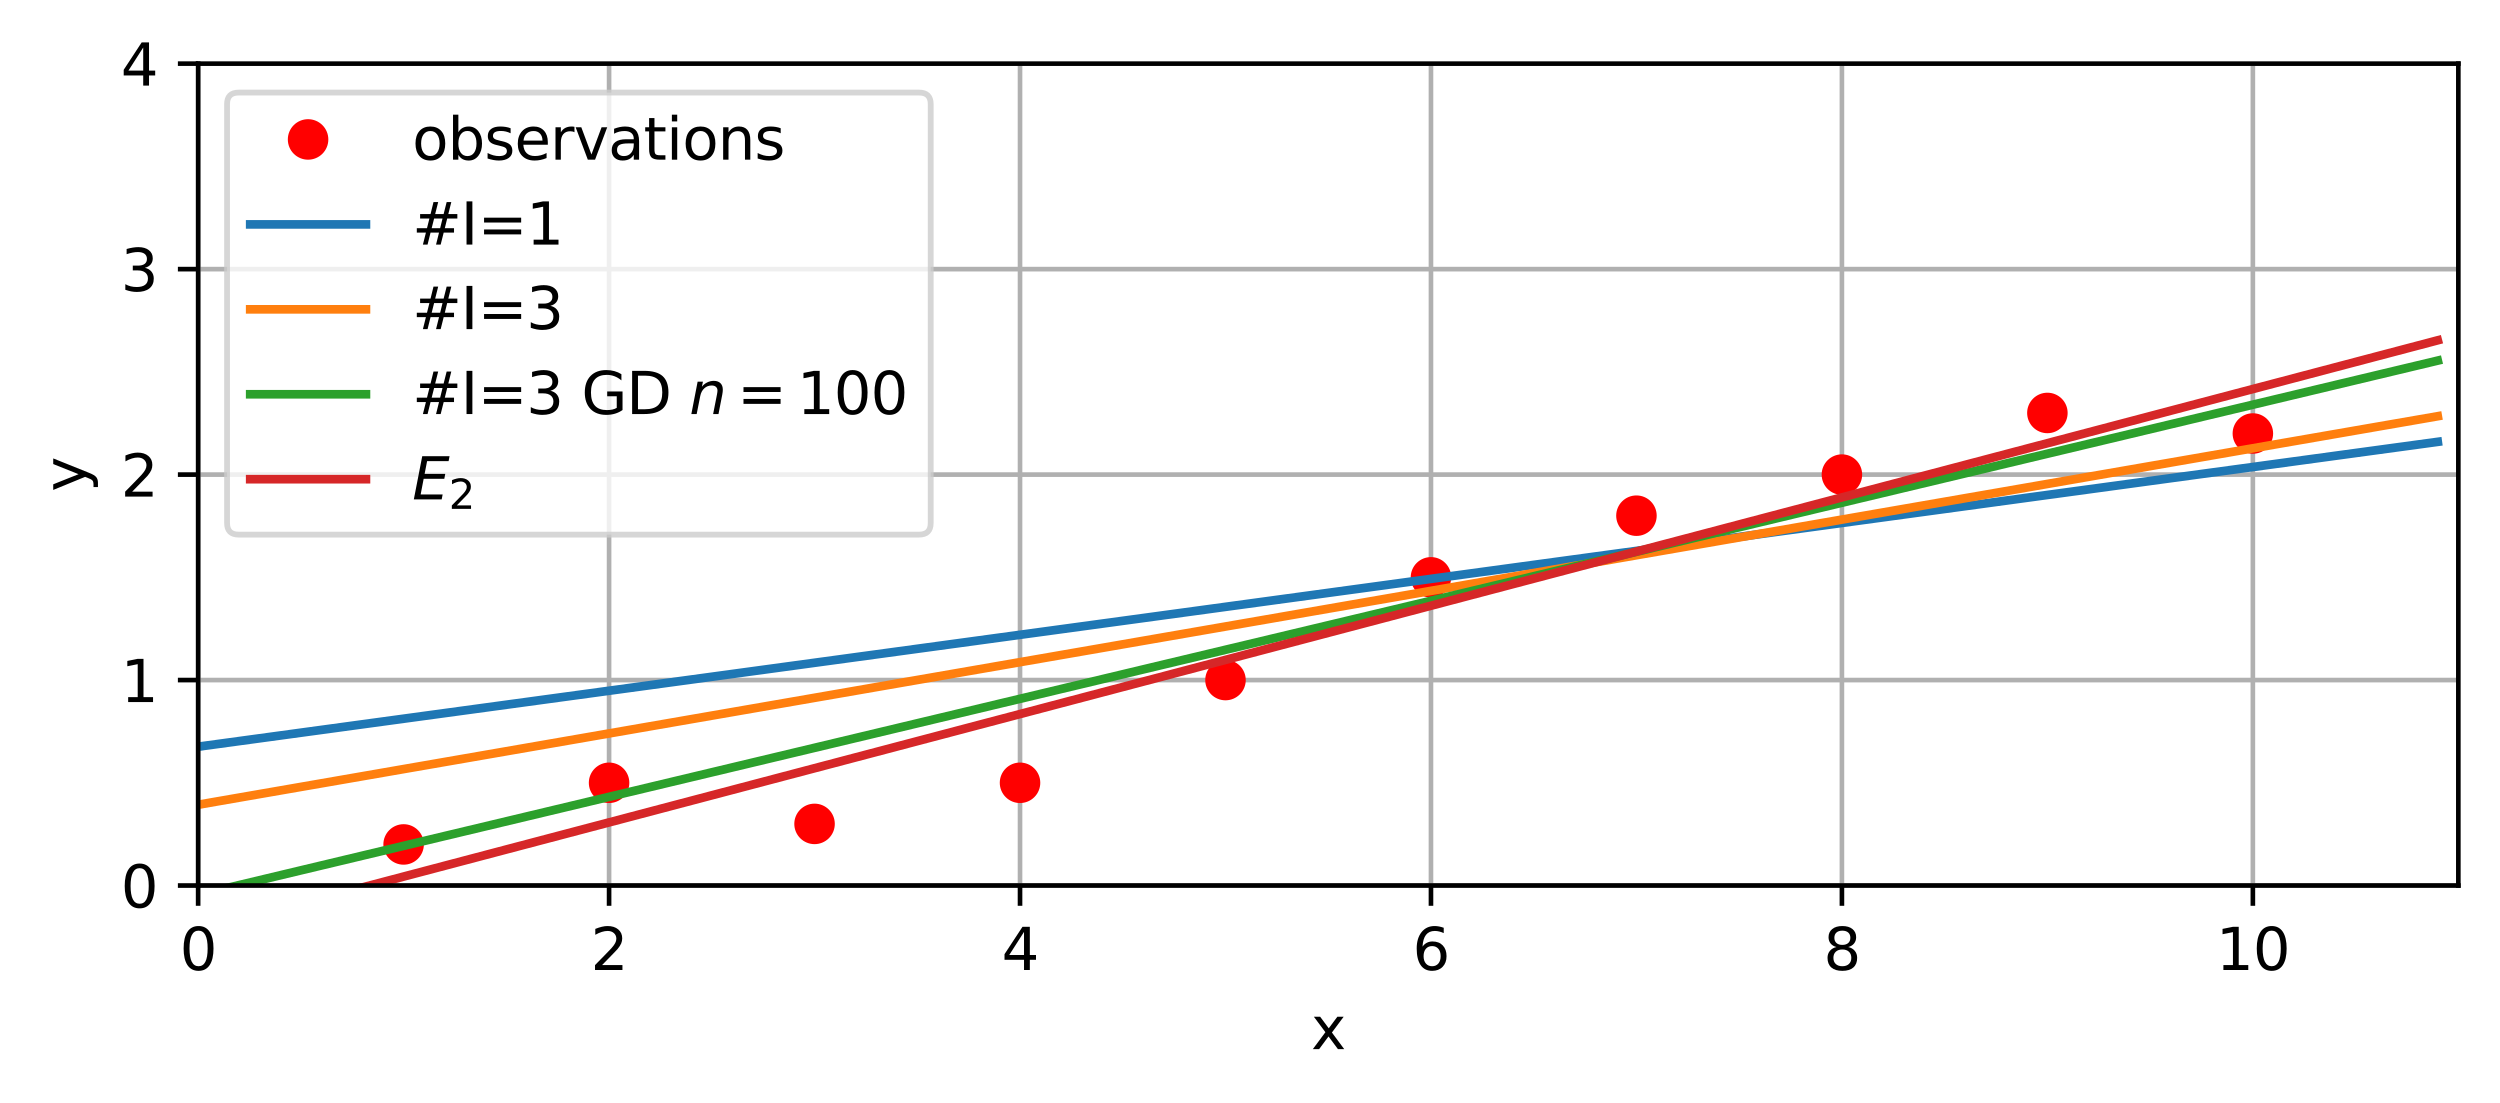 <?xml version="1.0" encoding="utf-8" standalone="no"?>
<!DOCTYPE svg PUBLIC "-//W3C//DTD SVG 1.1//EN"
  "http://www.w3.org/Graphics/SVG/1.1/DTD/svg11.dtd">
<svg xmlns:xlink="http://www.w3.org/1999/xlink" width="432.041pt" height="190.592pt" viewBox="0 0 432.041 190.592" xmlns="http://www.w3.org/2000/svg" version="1.1">
 <defs>
  <style type="text/css">*{stroke-linejoin: round; stroke-linecap: butt}</style>
 </defs>
 <g id="figure_1">
  <g id="patch_1">
   <path d="M 0 190.592 
L 432.041 190.592 
L 432.041 0 
L 0 0 
z
" style="fill: #ffffff"/>
  </g>
  <g id="axes_1">
   <g id="patch_2">
    <path d="M 34.241 153.036 
L 424.841 153.036 
L 424.841 10.999 
L 34.241 10.999 
z
" style="fill: #ffffff"/>
   </g>
   <g id="matplotlib.axis_1">
    <g id="xtick_1">
     <g id="line2d_1">
      <path d="M 34.241 153.036 
L 34.241 10.999 
" clip-path="url(#pb5281b068e)" style="fill: none; stroke: #b0b0b0; stroke-width: 0.8; stroke-linecap: square"/>
     </g>
     <g id="line2d_2">
      <defs>
       <path id="me8755fdd43" d="M 0 0 
L 0 3.5 
" style="stroke: #000000; stroke-width: 0.8"/>
      </defs>
      <g>
       <use xlink:href="#me8755fdd43" x="34.241" y="153.036" style="stroke: #000000; stroke-width: 0.8"/>
      </g>
     </g>
     <g id="text_1">
      <!-- 0 -->
      <g transform="translate(31.059 167.634) scale(0.1 -0.1)">
       <defs>
        <path id="DejaVuSans-30" d="M 2034 4250 
Q 1547 4250 1301 3770 
Q 1056 3291 1056 2328 
Q 1056 1369 1301 889 
Q 1547 409 2034 409 
Q 2525 409 2770 889 
Q 3016 1369 3016 2328 
Q 3016 3291 2770 3770 
Q 2525 4250 2034 4250 
z
M 2034 4750 
Q 2819 4750 3233 4129 
Q 3647 3509 3647 2328 
Q 3647 1150 3233 529 
Q 2819 -91 2034 -91 
Q 1250 -91 836 529 
Q 422 1150 422 2328 
Q 422 3509 836 4129 
Q 1250 4750 2034 4750 
z
" transform="scale(0.016)"/>
       </defs>
       <use xlink:href="#DejaVuSans-30"/>
      </g>
     </g>
    </g>
    <g id="xtick_2">
     <g id="line2d_3">
      <path d="M 105.259 153.036 
L 105.259 10.999 
" clip-path="url(#pb5281b068e)" style="fill: none; stroke: #b0b0b0; stroke-width: 0.8; stroke-linecap: square"/>
     </g>
     <g id="line2d_4">
      <g>
       <use xlink:href="#me8755fdd43" x="105.259" y="153.036" style="stroke: #000000; stroke-width: 0.8"/>
      </g>
     </g>
     <g id="text_2">
      <!-- 2 -->
      <g transform="translate(102.078 167.634) scale(0.1 -0.1)">
       <defs>
        <path id="DejaVuSans-32" d="M 1228 531 
L 3431 531 
L 3431 0 
L 469 0 
L 469 531 
Q 828 903 1448 1529 
Q 2069 2156 2228 2338 
Q 2531 2678 2651 2914 
Q 2772 3150 2772 3378 
Q 2772 3750 2511 3984 
Q 2250 4219 1831 4219 
Q 1534 4219 1204 4116 
Q 875 4013 500 3803 
L 500 4441 
Q 881 4594 1212 4672 
Q 1544 4750 1819 4750 
Q 2544 4750 2975 4387 
Q 3406 4025 3406 3419 
Q 3406 3131 3298 2873 
Q 3191 2616 2906 2266 
Q 2828 2175 2409 1742 
Q 1991 1309 1228 531 
z
" transform="scale(0.016)"/>
       </defs>
       <use xlink:href="#DejaVuSans-32"/>
      </g>
     </g>
    </g>
    <g id="xtick_3">
     <g id="line2d_5">
      <path d="M 176.277 153.036 
L 176.277 10.999 
" clip-path="url(#pb5281b068e)" style="fill: none; stroke: #b0b0b0; stroke-width: 0.8; stroke-linecap: square"/>
     </g>
     <g id="line2d_6">
      <g>
       <use xlink:href="#me8755fdd43" x="176.277" y="153.036" style="stroke: #000000; stroke-width: 0.8"/>
      </g>
     </g>
     <g id="text_3">
      <!-- 4 -->
      <g transform="translate(173.096 167.634) scale(0.1 -0.1)">
       <defs>
        <path id="DejaVuSans-34" d="M 2419 4116 
L 825 1625 
L 2419 1625 
L 2419 4116 
z
M 2253 4666 
L 3047 4666 
L 3047 1625 
L 3713 1625 
L 3713 1100 
L 3047 1100 
L 3047 0 
L 2419 0 
L 2419 1100 
L 313 1100 
L 313 1709 
L 2253 4666 
z
" transform="scale(0.016)"/>
       </defs>
       <use xlink:href="#DejaVuSans-34"/>
      </g>
     </g>
    </g>
    <g id="xtick_4">
     <g id="line2d_7">
      <path d="M 247.295 153.036 
L 247.295 10.999 
" clip-path="url(#pb5281b068e)" style="fill: none; stroke: #b0b0b0; stroke-width: 0.8; stroke-linecap: square"/>
     </g>
     <g id="line2d_8">
      <g>
       <use xlink:href="#me8755fdd43" x="247.295" y="153.036" style="stroke: #000000; stroke-width: 0.8"/>
      </g>
     </g>
     <g id="text_4">
      <!-- 6 -->
      <g transform="translate(244.114 167.634) scale(0.1 -0.1)">
       <defs>
        <path id="DejaVuSans-36" d="M 2113 2584 
Q 1688 2584 1439 2293 
Q 1191 2003 1191 1497 
Q 1191 994 1439 701 
Q 1688 409 2113 409 
Q 2538 409 2786 701 
Q 3034 994 3034 1497 
Q 3034 2003 2786 2293 
Q 2538 2584 2113 2584 
z
M 3366 4563 
L 3366 3988 
Q 3128 4100 2886 4159 
Q 2644 4219 2406 4219 
Q 1781 4219 1451 3797 
Q 1122 3375 1075 2522 
Q 1259 2794 1537 2939 
Q 1816 3084 2150 3084 
Q 2853 3084 3261 2657 
Q 3669 2231 3669 1497 
Q 3669 778 3244 343 
Q 2819 -91 2113 -91 
Q 1303 -91 875 529 
Q 447 1150 447 2328 
Q 447 3434 972 4092 
Q 1497 4750 2381 4750 
Q 2619 4750 2861 4703 
Q 3103 4656 3366 4563 
z
" transform="scale(0.016)"/>
       </defs>
       <use xlink:href="#DejaVuSans-36"/>
      </g>
     </g>
    </g>
    <g id="xtick_5">
     <g id="line2d_9">
      <path d="M 318.313 153.036 
L 318.313 10.999 
" clip-path="url(#pb5281b068e)" style="fill: none; stroke: #b0b0b0; stroke-width: 0.8; stroke-linecap: square"/>
     </g>
     <g id="line2d_10">
      <g>
       <use xlink:href="#me8755fdd43" x="318.313" y="153.036" style="stroke: #000000; stroke-width: 0.8"/>
      </g>
     </g>
     <g id="text_5">
      <!-- 8 -->
      <g transform="translate(315.132 167.634) scale(0.1 -0.1)">
       <defs>
        <path id="DejaVuSans-38" d="M 2034 2216 
Q 1584 2216 1326 1975 
Q 1069 1734 1069 1313 
Q 1069 891 1326 650 
Q 1584 409 2034 409 
Q 2484 409 2743 651 
Q 3003 894 3003 1313 
Q 3003 1734 2745 1975 
Q 2488 2216 2034 2216 
z
M 1403 2484 
Q 997 2584 770 2862 
Q 544 3141 544 3541 
Q 544 4100 942 4425 
Q 1341 4750 2034 4750 
Q 2731 4750 3128 4425 
Q 3525 4100 3525 3541 
Q 3525 3141 3298 2862 
Q 3072 2584 2669 2484 
Q 3125 2378 3379 2068 
Q 3634 1759 3634 1313 
Q 3634 634 3220 271 
Q 2806 -91 2034 -91 
Q 1263 -91 848 271 
Q 434 634 434 1313 
Q 434 1759 690 2068 
Q 947 2378 1403 2484 
z
M 1172 3481 
Q 1172 3119 1398 2916 
Q 1625 2713 2034 2713 
Q 2441 2713 2670 2916 
Q 2900 3119 2900 3481 
Q 2900 3844 2670 4047 
Q 2441 4250 2034 4250 
Q 1625 4250 1398 4047 
Q 1172 3844 1172 3481 
z
" transform="scale(0.016)"/>
       </defs>
       <use xlink:href="#DejaVuSans-38"/>
      </g>
     </g>
    </g>
    <g id="xtick_6">
     <g id="line2d_11">
      <path d="M 389.332 153.036 
L 389.332 10.999 
" clip-path="url(#pb5281b068e)" style="fill: none; stroke: #b0b0b0; stroke-width: 0.8; stroke-linecap: square"/>
     </g>
     <g id="line2d_12">
      <g>
       <use xlink:href="#me8755fdd43" x="389.332" y="153.036" style="stroke: #000000; stroke-width: 0.8"/>
      </g>
     </g>
     <g id="text_6">
      <!-- 10 -->
      <g transform="translate(382.969 167.634) scale(0.1 -0.1)">
       <defs>
        <path id="DejaVuSans-31" d="M 794 531 
L 1825 531 
L 1825 4091 
L 703 3866 
L 703 4441 
L 1819 4666 
L 2450 4666 
L 2450 531 
L 3481 531 
L 3481 0 
L 794 0 
L 794 531 
z
" transform="scale(0.016)"/>
       </defs>
       <use xlink:href="#DejaVuSans-31"/>
       <use xlink:href="#DejaVuSans-30" x="63.623"/>
      </g>
     </g>
    </g>
    <g id="text_7">
     <!-- x -->
     <g transform="translate(226.581 181.312) scale(0.1 -0.1)">
      <defs>
       <path id="DejaVuSans-78" d="M 3513 3500 
L 2247 1797 
L 3578 0 
L 2900 0 
L 1881 1375 
L 863 0 
L 184 0 
L 1544 1831 
L 300 3500 
L 978 3500 
L 1906 2253 
L 2834 3500 
L 3513 3500 
z
" transform="scale(0.016)"/>
      </defs>
      <use xlink:href="#DejaVuSans-78"/>
     </g>
    </g>
   </g>
   <g id="matplotlib.axis_2">
    <g id="ytick_1">
     <g id="line2d_13">
      <path d="M 34.241 153.036 
L 424.841 153.036 
" clip-path="url(#pb5281b068e)" style="fill: none; stroke: #b0b0b0; stroke-width: 0.8; stroke-linecap: square"/>
     </g>
     <g id="line2d_14">
      <defs>
       <path id="m0773a9b008" d="M 0 0 
L -3.5 0 
" style="stroke: #000000; stroke-width: 0.8"/>
      </defs>
      <g>
       <use xlink:href="#m0773a9b008" x="34.241" y="153.036" style="stroke: #000000; stroke-width: 0.8"/>
      </g>
     </g>
     <g id="text_8">
      <!-- 0 -->
      <g transform="translate(20.878 156.835) scale(0.1 -0.1)">
       <use xlink:href="#DejaVuSans-30"/>
      </g>
     </g>
    </g>
    <g id="ytick_2">
     <g id="line2d_15">
      <path d="M 34.241 117.526 
L 424.841 117.526 
" clip-path="url(#pb5281b068e)" style="fill: none; stroke: #b0b0b0; stroke-width: 0.8; stroke-linecap: square"/>
     </g>
     <g id="line2d_16">
      <g>
       <use xlink:href="#m0773a9b008" x="34.241" y="117.526" style="stroke: #000000; stroke-width: 0.8"/>
      </g>
     </g>
     <g id="text_9">
      <!-- 1 -->
      <g transform="translate(20.878 121.326) scale(0.1 -0.1)">
       <use xlink:href="#DejaVuSans-31"/>
      </g>
     </g>
    </g>
    <g id="ytick_3">
     <g id="line2d_17">
      <path d="M 34.241 82.017 
L 424.841 82.017 
" clip-path="url(#pb5281b068e)" style="fill: none; stroke: #b0b0b0; stroke-width: 0.8; stroke-linecap: square"/>
     </g>
     <g id="line2d_18">
      <g>
       <use xlink:href="#m0773a9b008" x="34.241" y="82.017" style="stroke: #000000; stroke-width: 0.8"/>
      </g>
     </g>
     <g id="text_10">
      <!-- 2 -->
      <g transform="translate(20.878 85.817) scale(0.1 -0.1)">
       <use xlink:href="#DejaVuSans-32"/>
      </g>
     </g>
    </g>
    <g id="ytick_4">
     <g id="line2d_19">
      <path d="M 34.241 46.508 
L 424.841 46.508 
" clip-path="url(#pb5281b068e)" style="fill: none; stroke: #b0b0b0; stroke-width: 0.8; stroke-linecap: square"/>
     </g>
     <g id="line2d_20">
      <g>
       <use xlink:href="#m0773a9b008" x="34.241" y="46.508" style="stroke: #000000; stroke-width: 0.8"/>
      </g>
     </g>
     <g id="text_11">
      <!-- 3 -->
      <g transform="translate(20.878 50.308) scale(0.1 -0.1)">
       <defs>
        <path id="DejaVuSans-33" d="M 2597 2516 
Q 3050 2419 3304 2112 
Q 3559 1806 3559 1356 
Q 3559 666 3084 287 
Q 2609 -91 1734 -91 
Q 1441 -91 1130 -33 
Q 819 25 488 141 
L 488 750 
Q 750 597 1062 519 
Q 1375 441 1716 441 
Q 2309 441 2620 675 
Q 2931 909 2931 1356 
Q 2931 1769 2642 2001 
Q 2353 2234 1838 2234 
L 1294 2234 
L 1294 2753 
L 1863 2753 
Q 2328 2753 2575 2939 
Q 2822 3125 2822 3475 
Q 2822 3834 2567 4026 
Q 2313 4219 1838 4219 
Q 1578 4219 1281 4162 
Q 984 4106 628 3988 
L 628 4550 
Q 988 4650 1302 4700 
Q 1616 4750 1894 4750 
Q 2613 4750 3031 4423 
Q 3450 4097 3450 3541 
Q 3450 3153 3228 2886 
Q 3006 2619 2597 2516 
z
" transform="scale(0.016)"/>
       </defs>
       <use xlink:href="#DejaVuSans-33"/>
      </g>
     </g>
    </g>
    <g id="ytick_5">
     <g id="line2d_21">
      <path d="M 34.241 10.999 
L 424.841 10.999 
" clip-path="url(#pb5281b068e)" style="fill: none; stroke: #b0b0b0; stroke-width: 0.8; stroke-linecap: square"/>
     </g>
     <g id="line2d_22">
      <g>
       <use xlink:href="#m0773a9b008" x="34.241" y="10.999" style="stroke: #000000; stroke-width: 0.8"/>
      </g>
     </g>
     <g id="text_12">
      <!-- 4 -->
      <g transform="translate(20.878 14.798) scale(0.1 -0.1)">
       <use xlink:href="#DejaVuSans-34"/>
      </g>
     </g>
    </g>
    <g id="text_13">
     <!-- y -->
     <g transform="translate(14.798 84.977) rotate(-90) scale(0.1 -0.1)">
      <defs>
       <path id="DejaVuSans-79" d="M 2059 -325 
Q 1816 -950 1584 -1140 
Q 1353 -1331 966 -1331 
L 506 -1331 
L 506 -850 
L 844 -850 
Q 1081 -850 1212 -737 
Q 1344 -625 1503 -206 
L 1606 56 
L 191 3500 
L 800 3500 
L 1894 763 
L 2988 3500 
L 3597 3500 
L 2059 -325 
z
" transform="scale(0.016)"/>
      </defs>
      <use xlink:href="#DejaVuSans-79"/>
     </g>
    </g>
   </g>
   <g id="line2d_23">
    <defs>
     <path id="m20984aa464" d="M 0 3 
C 0.796 3 1.559 2.684 2.121 2.121 
C 2.684 1.559 3 0.796 3 0 
C 3 -0.796 2.684 -1.559 2.121 -2.121 
C 1.559 -2.684 0.796 -3 0 -3 
C -0.796 -3 -1.559 -2.684 -2.121 -2.121 
C -2.684 -1.559 -3 -0.796 -3 0 
C -3 0.796 -2.684 1.559 -2.121 2.121 
C -1.559 2.684 -0.796 3 0 3 
z
" style="stroke: #ff0000"/>
    </defs>
    <g clip-path="url(#pb5281b068e)">
     <use xlink:href="#m20984aa464" x="69.75" y="145.934" style="fill: #ff0000; stroke: #ff0000"/>
     <use xlink:href="#m20984aa464" x="105.259" y="135.281" style="fill: #ff0000; stroke: #ff0000"/>
     <use xlink:href="#m20984aa464" x="140.768" y="142.383" style="fill: #ff0000; stroke: #ff0000"/>
     <use xlink:href="#m20984aa464" x="176.277" y="135.281" style="fill: #ff0000; stroke: #ff0000"/>
     <use xlink:href="#m20984aa464" x="211.786" y="117.526" style="fill: #ff0000; stroke: #ff0000"/>
     <use xlink:href="#m20984aa464" x="247.295" y="99.772" style="fill: #ff0000; stroke: #ff0000"/>
     <use xlink:href="#m20984aa464" x="282.804" y="89.119" style="fill: #ff0000; stroke: #ff0000"/>
     <use xlink:href="#m20984aa464" x="318.313" y="82.017" style="fill: #ff0000; stroke: #ff0000"/>
     <use xlink:href="#m20984aa464" x="353.822" y="71.365" style="fill: #ff0000; stroke: #ff0000"/>
     <use xlink:href="#m20984aa464" x="389.332" y="74.916" style="fill: #ff0000; stroke: #ff0000"/>
    </g>
   </g>
   <g id="line2d_24">
    <path d="M 34.241 129.039 
L 37.792 128.556 
L 41.342 128.072 
L 44.893 127.589 
L 48.444 127.106 
L 51.995 126.622 
L 55.546 126.139 
L 59.097 125.656 
L 62.648 125.172 
L 66.199 124.689 
L 69.75 124.206 
L 73.301 123.722 
L 76.852 123.239 
L 80.402 122.756 
L 83.953 122.272 
L 87.504 121.789 
L 91.055 121.306 
L 94.606 120.822 
L 98.157 120.339 
L 101.708 119.856 
L 105.259 119.372 
L 108.81 118.889 
L 112.361 118.406 
L 115.912 117.922 
L 119.462 117.439 
L 123.013 116.956 
L 126.564 116.472 
L 130.115 115.989 
L 133.666 115.506 
L 137.217 115.022 
L 140.768 114.539 
L 144.319 114.056 
L 147.87 113.572 
L 151.421 113.089 
L 154.972 112.606 
L 158.522 112.122 
L 162.073 111.639 
L 165.624 111.156 
L 169.175 110.672 
L 172.726 110.189 
L 176.277 109.706 
L 179.828 109.222 
L 183.379 108.739 
L 186.93 108.256 
L 190.481 107.772 
L 194.032 107.289 
L 197.582 106.806 
L 201.133 106.322 
L 204.684 105.839 
L 208.235 105.356 
L 211.786 104.872 
L 215.337 104.389 
L 218.888 103.906 
L 222.439 103.422 
L 225.99 102.939 
L 229.541 102.456 
L 233.092 101.972 
L 236.642 101.489 
L 240.193 101.006 
L 243.744 100.522 
L 247.295 100.039 
L 250.846 99.556 
L 254.397 99.072 
L 257.948 98.589 
L 261.499 98.106 
L 265.05 97.622 
L 268.601 97.139 
L 272.152 96.656 
L 275.702 96.172 
L 279.253 95.689 
L 282.804 95.206 
L 286.355 94.722 
L 289.906 94.239 
L 293.457 93.756 
L 297.008 93.272 
L 300.559 92.789 
L 304.11 92.306 
L 307.661 91.822 
L 311.212 91.339 
L 314.762 90.856 
L 318.313 90.372 
L 321.864 89.889 
L 325.415 89.406 
L 328.966 88.922 
L 332.517 88.439 
L 336.068 87.956 
L 339.619 87.472 
L 343.17 86.989 
L 346.721 86.506 
L 350.272 86.022 
L 353.822 85.539 
L 357.373 85.056 
L 360.924 84.572 
L 364.475 84.089 
L 368.026 83.606 
L 371.577 83.122 
L 375.128 82.639 
L 378.679 82.156 
L 382.23 81.672 
L 385.781 81.189 
L 389.332 80.706 
L 392.882 80.222 
L 396.433 79.739 
L 399.984 79.256 
L 403.535 78.772 
L 407.086 78.289 
L 410.637 77.806 
L 414.188 77.322 
L 417.739 76.839 
L 421.29 76.356 
" clip-path="url(#pb5281b068e)" style="fill: none; stroke: #1f77b4; stroke-width: 1.5; stroke-linecap: square"/>
   </g>
   <g id="line2d_25">
    <path d="M 34.241 139.071 
L 37.792 138.455 
L 41.342 137.839 
L 44.893 137.223 
L 48.444 136.607 
L 51.995 135.991 
L 55.546 135.375 
L 59.097 134.759 
L 62.648 134.143 
L 66.199 133.527 
L 69.75 132.911 
L 73.301 132.295 
L 76.852 131.679 
L 80.402 131.063 
L 83.953 130.447 
L 87.504 129.831 
L 91.055 129.215 
L 94.606 128.599 
L 98.157 127.983 
L 101.708 127.367 
L 105.259 126.751 
L 108.81 126.135 
L 112.361 125.519 
L 115.912 124.903 
L 119.462 124.287 
L 123.013 123.671 
L 126.564 123.056 
L 130.115 122.44 
L 133.666 121.824 
L 137.217 121.208 
L 140.768 120.592 
L 144.319 119.976 
L 147.87 119.36 
L 151.421 118.744 
L 154.972 118.128 
L 158.522 117.512 
L 162.073 116.896 
L 165.624 116.28 
L 169.175 115.664 
L 172.726 115.048 
L 176.277 114.432 
L 179.828 113.816 
L 183.379 113.2 
L 186.93 112.584 
L 190.481 111.968 
L 194.032 111.352 
L 197.582 110.736 
L 201.133 110.12 
L 204.684 109.504 
L 208.235 108.888 
L 211.786 108.272 
L 215.337 107.656 
L 218.888 107.04 
L 222.439 106.424 
L 225.99 105.808 
L 229.541 105.192 
L 233.092 104.576 
L 236.642 103.96 
L 240.193 103.344 
L 243.744 102.728 
L 247.295 102.112 
L 250.846 101.496 
L 254.397 100.88 
L 257.948 100.264 
L 261.499 99.648 
L 265.05 99.032 
L 268.601 98.416 
L 272.152 97.8 
L 275.702 97.184 
L 279.253 96.568 
L 282.804 95.953 
L 286.355 95.337 
L 289.906 94.721 
L 293.457 94.105 
L 297.008 93.489 
L 300.559 92.873 
L 304.11 92.257 
L 307.661 91.641 
L 311.212 91.025 
L 314.762 90.409 
L 318.313 89.793 
L 321.864 89.177 
L 325.415 88.561 
L 328.966 87.945 
L 332.517 87.329 
L 336.068 86.713 
L 339.619 86.097 
L 343.17 85.481 
L 346.721 84.865 
L 350.272 84.249 
L 353.822 83.633 
L 357.373 83.017 
L 360.924 82.401 
L 364.475 81.785 
L 368.026 81.169 
L 371.577 80.553 
L 375.128 79.937 
L 378.679 79.321 
L 382.23 78.705 
L 385.781 78.089 
L 389.332 77.473 
L 392.882 76.857 
L 396.433 76.241 
L 399.984 75.625 
L 403.535 75.009 
L 407.086 74.393 
L 410.637 73.777 
L 414.188 73.161 
L 417.739 72.545 
L 421.29 71.929 
" clip-path="url(#pb5281b068e)" style="fill: none; stroke: #ff7f0e; stroke-width: 1.5; stroke-linecap: square"/>
   </g>
   <g id="line2d_26">
    <path d="M 34.241 154.647 
L 37.792 153.8 
L 41.342 152.953 
L 44.893 152.106 
L 48.444 151.259 
L 51.995 150.412 
L 55.546 149.565 
L 59.097 148.718 
L 62.648 147.871 
L 66.199 147.024 
L 69.75 146.177 
L 73.301 145.329 
L 76.852 144.482 
L 80.402 143.635 
L 83.953 142.788 
L 87.504 141.941 
L 91.055 141.094 
L 94.606 140.247 
L 98.157 139.4 
L 101.708 138.553 
L 105.259 137.706 
L 108.81 136.859 
L 112.361 136.011 
L 115.912 135.164 
L 119.462 134.317 
L 123.013 133.47 
L 126.564 132.623 
L 130.115 131.776 
L 133.666 130.929 
L 137.217 130.082 
L 140.768 129.235 
L 144.319 128.388 
L 147.87 127.541 
L 151.421 126.694 
L 154.972 125.846 
L 158.522 124.999 
L 162.073 124.152 
L 165.624 123.305 
L 169.175 122.458 
L 172.726 121.611 
L 176.277 120.764 
L 179.828 119.917 
L 183.379 119.07 
L 186.93 118.223 
L 190.481 117.376 
L 194.032 116.528 
L 197.582 115.681 
L 201.133 114.834 
L 204.684 113.987 
L 208.235 113.14 
L 211.786 112.293 
L 215.337 111.446 
L 218.888 110.599 
L 222.439 109.752 
L 225.99 108.905 
L 229.541 108.058 
L 233.092 107.21 
L 236.642 106.363 
L 240.193 105.516 
L 243.744 104.669 
L 247.295 103.822 
L 250.846 102.975 
L 254.397 102.128 
L 257.948 101.281 
L 261.499 100.434 
L 265.05 99.587 
L 268.601 98.74 
L 272.152 97.892 
L 275.702 97.045 
L 279.253 96.198 
L 282.804 95.351 
L 286.355 94.504 
L 289.906 93.657 
L 293.457 92.81 
L 297.008 91.963 
L 300.559 91.116 
L 304.11 90.269 
L 307.661 89.422 
L 311.212 88.574 
L 314.762 87.727 
L 318.313 86.88 
L 321.864 86.033 
L 325.415 85.186 
L 328.966 84.339 
L 332.517 83.492 
L 336.068 82.645 
L 339.619 81.798 
L 343.17 80.951 
L 346.721 80.104 
L 350.272 79.256 
L 353.822 78.409 
L 357.373 77.562 
L 360.924 76.715 
L 364.475 75.868 
L 368.026 75.021 
L 371.577 74.174 
L 375.128 73.327 
L 378.679 72.48 
L 382.23 71.633 
L 385.781 70.786 
L 389.332 69.938 
L 392.882 69.091 
L 396.433 68.244 
L 399.984 67.397 
L 403.535 66.55 
L 407.086 65.703 
L 410.637 64.856 
L 414.188 64.009 
L 417.739 63.162 
L 421.29 62.315 
" clip-path="url(#pb5281b068e)" style="fill: none; stroke: #2ca02c; stroke-width: 1.5; stroke-linecap: square"/>
   </g>
   <g id="line2d_27">
    <path d="M 34.241 160.848 
L 37.792 159.911 
L 41.342 158.975 
L 44.893 158.039 
L 48.444 157.103 
L 51.995 156.167 
L 55.546 155.231 
L 59.097 154.295 
L 62.648 153.358 
L 66.199 152.422 
L 69.75 151.486 
L 73.301 150.55 
L 76.852 149.614 
L 80.402 148.678 
L 83.953 147.742 
L 87.504 146.805 
L 91.055 145.869 
L 94.606 144.933 
L 98.157 143.997 
L 101.708 143.061 
L 105.259 142.125 
L 108.81 141.188 
L 112.361 140.252 
L 115.912 139.316 
L 119.462 138.38 
L 123.013 137.444 
L 126.564 136.508 
L 130.115 135.572 
L 133.666 134.635 
L 137.217 133.699 
L 140.768 132.763 
L 144.319 131.827 
L 147.87 130.891 
L 151.421 129.955 
L 154.972 129.019 
L 158.522 128.082 
L 162.073 127.146 
L 165.624 126.21 
L 169.175 125.274 
L 172.726 124.338 
L 176.277 123.402 
L 179.828 122.465 
L 183.379 121.529 
L 186.93 120.593 
L 190.481 119.657 
L 194.032 118.721 
L 197.582 117.785 
L 201.133 116.849 
L 204.684 115.912 
L 208.235 114.976 
L 211.786 114.04 
L 215.337 113.104 
L 218.888 112.168 
L 222.439 111.232 
L 225.99 110.296 
L 229.541 109.359 
L 233.092 108.423 
L 236.642 107.487 
L 240.193 106.551 
L 243.744 105.615 
L 247.295 104.679 
L 250.846 103.743 
L 254.397 102.806 
L 257.948 101.87 
L 261.499 100.934 
L 265.05 99.998 
L 268.601 99.062 
L 272.152 98.126 
L 275.702 97.189 
L 279.253 96.253 
L 282.804 95.317 
L 286.355 94.381 
L 289.906 93.445 
L 293.457 92.509 
L 297.008 91.573 
L 300.559 90.636 
L 304.11 89.7 
L 307.661 88.764 
L 311.212 87.828 
L 314.762 86.892 
L 318.313 85.956 
L 321.864 85.02 
L 325.415 84.083 
L 328.966 83.147 
L 332.517 82.211 
L 336.068 81.275 
L 339.619 80.339 
L 343.17 79.403 
L 346.721 78.466 
L 350.272 77.53 
L 353.822 76.594 
L 357.373 75.658 
L 360.924 74.722 
L 364.475 73.786 
L 368.026 72.85 
L 371.577 71.913 
L 375.128 70.977 
L 378.679 70.041 
L 382.23 69.105 
L 385.781 68.169 
L 389.332 67.233 
L 392.882 66.297 
L 396.433 65.36 
L 399.984 64.424 
L 403.535 63.488 
L 407.086 62.552 
L 410.637 61.616 
L 414.188 60.68 
L 417.739 59.744 
L 421.29 58.807 
" clip-path="url(#pb5281b068e)" style="fill: none; stroke: #d62728; stroke-width: 1.5; stroke-linecap: square"/>
   </g>
   <g id="patch_3">
    <path d="M 34.241 153.036 
L 34.241 10.999 
" style="fill: none; stroke: #000000; stroke-width: 0.8; stroke-linejoin: miter; stroke-linecap: square"/>
   </g>
   <g id="patch_4">
    <path d="M 424.841 153.036 
L 424.841 10.999 
" style="fill: none; stroke: #000000; stroke-width: 0.8; stroke-linejoin: miter; stroke-linecap: square"/>
   </g>
   <g id="patch_5">
    <path d="M 34.241 153.036 
L 424.841 153.036 
" style="fill: none; stroke: #000000; stroke-width: 0.8; stroke-linejoin: miter; stroke-linecap: square"/>
   </g>
   <g id="patch_6">
    <path d="M 34.241 10.999 
L 424.841 10.999 
" style="fill: none; stroke: #000000; stroke-width: 0.8; stroke-linejoin: miter; stroke-linecap: square"/>
   </g>
   <g id="legend_1">
    <g id="patch_7">
     <path d="M 41.241 92.39 
L 158.841 92.39 
Q 160.841 92.39 160.841 90.39 
L 160.841 17.999 
Q 160.841 15.999 158.841 15.999 
L 41.241 15.999 
Q 39.241 15.999 39.241 17.999 
L 39.241 90.39 
Q 39.241 92.39 41.241 92.39 
z
" style="fill: #ffffff; opacity: 0.8; stroke: #cccccc; stroke-linejoin: miter"/>
    </g>
    <g id="line2d_28">
     <g>
      <use xlink:href="#m20984aa464" x="53.241" y="24.098" style="fill: #ff0000; stroke: #ff0000"/>
     </g>
    </g>
    <g id="text_14">
     <!-- observations -->
     <g transform="translate(71.241 27.598) scale(0.1 -0.1)">
      <defs>
       <path id="DejaVuSans-6f" d="M 1959 3097 
Q 1497 3097 1228 2736 
Q 959 2375 959 1747 
Q 959 1119 1226 758 
Q 1494 397 1959 397 
Q 2419 397 2687 759 
Q 2956 1122 2956 1747 
Q 2956 2369 2687 2733 
Q 2419 3097 1959 3097 
z
M 1959 3584 
Q 2709 3584 3137 3096 
Q 3566 2609 3566 1747 
Q 3566 888 3137 398 
Q 2709 -91 1959 -91 
Q 1206 -91 779 398 
Q 353 888 353 1747 
Q 353 2609 779 3096 
Q 1206 3584 1959 3584 
z
" transform="scale(0.016)"/>
       <path id="DejaVuSans-62" d="M 3116 1747 
Q 3116 2381 2855 2742 
Q 2594 3103 2138 3103 
Q 1681 3103 1420 2742 
Q 1159 2381 1159 1747 
Q 1159 1113 1420 752 
Q 1681 391 2138 391 
Q 2594 391 2855 752 
Q 3116 1113 3116 1747 
z
M 1159 2969 
Q 1341 3281 1617 3432 
Q 1894 3584 2278 3584 
Q 2916 3584 3314 3078 
Q 3713 2572 3713 1747 
Q 3713 922 3314 415 
Q 2916 -91 2278 -91 
Q 1894 -91 1617 61 
Q 1341 213 1159 525 
L 1159 0 
L 581 0 
L 581 4863 
L 1159 4863 
L 1159 2969 
z
" transform="scale(0.016)"/>
       <path id="DejaVuSans-73" d="M 2834 3397 
L 2834 2853 
Q 2591 2978 2328 3040 
Q 2066 3103 1784 3103 
Q 1356 3103 1142 2972 
Q 928 2841 928 2578 
Q 928 2378 1081 2264 
Q 1234 2150 1697 2047 
L 1894 2003 
Q 2506 1872 2764 1633 
Q 3022 1394 3022 966 
Q 3022 478 2636 193 
Q 2250 -91 1575 -91 
Q 1294 -91 989 -36 
Q 684 19 347 128 
L 347 722 
Q 666 556 975 473 
Q 1284 391 1588 391 
Q 1994 391 2212 530 
Q 2431 669 2431 922 
Q 2431 1156 2273 1281 
Q 2116 1406 1581 1522 
L 1381 1569 
Q 847 1681 609 1914 
Q 372 2147 372 2553 
Q 372 3047 722 3315 
Q 1072 3584 1716 3584 
Q 2034 3584 2315 3537 
Q 2597 3491 2834 3397 
z
" transform="scale(0.016)"/>
       <path id="DejaVuSans-65" d="M 3597 1894 
L 3597 1613 
L 953 1613 
Q 991 1019 1311 708 
Q 1631 397 2203 397 
Q 2534 397 2845 478 
Q 3156 559 3463 722 
L 3463 178 
Q 3153 47 2828 -22 
Q 2503 -91 2169 -91 
Q 1331 -91 842 396 
Q 353 884 353 1716 
Q 353 2575 817 3079 
Q 1281 3584 2069 3584 
Q 2775 3584 3186 3129 
Q 3597 2675 3597 1894 
z
M 3022 2063 
Q 3016 2534 2758 2815 
Q 2500 3097 2075 3097 
Q 1594 3097 1305 2825 
Q 1016 2553 972 2059 
L 3022 2063 
z
" transform="scale(0.016)"/>
       <path id="DejaVuSans-72" d="M 2631 2963 
Q 2534 3019 2420 3045 
Q 2306 3072 2169 3072 
Q 1681 3072 1420 2755 
Q 1159 2438 1159 1844 
L 1159 0 
L 581 0 
L 581 3500 
L 1159 3500 
L 1159 2956 
Q 1341 3275 1631 3429 
Q 1922 3584 2338 3584 
Q 2397 3584 2469 3576 
Q 2541 3569 2628 3553 
L 2631 2963 
z
" transform="scale(0.016)"/>
       <path id="DejaVuSans-76" d="M 191 3500 
L 800 3500 
L 1894 563 
L 2988 3500 
L 3597 3500 
L 2284 0 
L 1503 0 
L 191 3500 
z
" transform="scale(0.016)"/>
       <path id="DejaVuSans-61" d="M 2194 1759 
Q 1497 1759 1228 1600 
Q 959 1441 959 1056 
Q 959 750 1161 570 
Q 1363 391 1709 391 
Q 2188 391 2477 730 
Q 2766 1069 2766 1631 
L 2766 1759 
L 2194 1759 
z
M 3341 1997 
L 3341 0 
L 2766 0 
L 2766 531 
Q 2569 213 2275 61 
Q 1981 -91 1556 -91 
Q 1019 -91 701 211 
Q 384 513 384 1019 
Q 384 1609 779 1909 
Q 1175 2209 1959 2209 
L 2766 2209 
L 2766 2266 
Q 2766 2663 2505 2880 
Q 2244 3097 1772 3097 
Q 1472 3097 1187 3025 
Q 903 2953 641 2809 
L 641 3341 
Q 956 3463 1253 3523 
Q 1550 3584 1831 3584 
Q 2591 3584 2966 3190 
Q 3341 2797 3341 1997 
z
" transform="scale(0.016)"/>
       <path id="DejaVuSans-74" d="M 1172 4494 
L 1172 3500 
L 2356 3500 
L 2356 3053 
L 1172 3053 
L 1172 1153 
Q 1172 725 1289 603 
Q 1406 481 1766 481 
L 2356 481 
L 2356 0 
L 1766 0 
Q 1100 0 847 248 
Q 594 497 594 1153 
L 594 3053 
L 172 3053 
L 172 3500 
L 594 3500 
L 594 4494 
L 1172 4494 
z
" transform="scale(0.016)"/>
       <path id="DejaVuSans-69" d="M 603 3500 
L 1178 3500 
L 1178 0 
L 603 0 
L 603 3500 
z
M 603 4863 
L 1178 4863 
L 1178 4134 
L 603 4134 
L 603 4863 
z
" transform="scale(0.016)"/>
       <path id="DejaVuSans-6e" d="M 3513 2113 
L 3513 0 
L 2938 0 
L 2938 2094 
Q 2938 2591 2744 2837 
Q 2550 3084 2163 3084 
Q 1697 3084 1428 2787 
Q 1159 2491 1159 1978 
L 1159 0 
L 581 0 
L 581 3500 
L 1159 3500 
L 1159 2956 
Q 1366 3272 1645 3428 
Q 1925 3584 2291 3584 
Q 2894 3584 3203 3211 
Q 3513 2838 3513 2113 
z
" transform="scale(0.016)"/>
      </defs>
      <use xlink:href="#DejaVuSans-6f"/>
      <use xlink:href="#DejaVuSans-62" x="61.182"/>
      <use xlink:href="#DejaVuSans-73" x="124.658"/>
      <use xlink:href="#DejaVuSans-65" x="176.758"/>
      <use xlink:href="#DejaVuSans-72" x="238.281"/>
      <use xlink:href="#DejaVuSans-76" x="279.395"/>
      <use xlink:href="#DejaVuSans-61" x="338.574"/>
      <use xlink:href="#DejaVuSans-74" x="399.854"/>
      <use xlink:href="#DejaVuSans-69" x="439.062"/>
      <use xlink:href="#DejaVuSans-6f" x="466.846"/>
      <use xlink:href="#DejaVuSans-6e" x="528.027"/>
      <use xlink:href="#DejaVuSans-73" x="591.406"/>
     </g>
    </g>
    <g id="line2d_29">
     <path d="M 43.241 38.776 
L 53.241 38.776 
L 63.241 38.776 
" style="fill: none; stroke: #1f77b4; stroke-width: 1.5; stroke-linecap: square"/>
    </g>
    <g id="text_15">
     <!-- #I=$1$ -->
     <g transform="translate(71.241 42.276) scale(0.1 -0.1)">
      <defs>
       <path id="DejaVuSans-23" d="M 3272 2816 
L 2363 2816 
L 2100 1772 
L 3016 1772 
L 3272 2816 
z
M 2803 4594 
L 2478 3297 
L 3391 3297 
L 3719 4594 
L 4219 4594 
L 3897 3297 
L 4872 3297 
L 4872 2816 
L 3775 2816 
L 3519 1772 
L 4513 1772 
L 4513 1294 
L 3397 1294 
L 3072 0 
L 2572 0 
L 2894 1294 
L 1978 1294 
L 1656 0 
L 1153 0 
L 1478 1294 
L 494 1294 
L 494 1772 
L 1594 1772 
L 1856 2816 
L 850 2816 
L 850 3297 
L 1978 3297 
L 2297 4594 
L 2803 4594 
z
" transform="scale(0.016)"/>
       <path id="DejaVuSans-49" d="M 628 4666 
L 1259 4666 
L 1259 0 
L 628 0 
L 628 4666 
z
" transform="scale(0.016)"/>
       <path id="DejaVuSans-3d" d="M 678 2906 
L 4684 2906 
L 4684 2381 
L 678 2381 
L 678 2906 
z
M 678 1631 
L 4684 1631 
L 4684 1100 
L 678 1100 
L 678 1631 
z
" transform="scale(0.016)"/>
      </defs>
      <use xlink:href="#DejaVuSans-23" transform="translate(0 0.094)"/>
      <use xlink:href="#DejaVuSans-49" transform="translate(83.789 0.094)"/>
      <use xlink:href="#DejaVuSans-3d" transform="translate(113.281 0.094)"/>
      <use xlink:href="#DejaVuSans-31" transform="translate(197.07 0.094)"/>
     </g>
    </g>
    <g id="line2d_30">
     <path d="M 43.241 53.454 
L 53.241 53.454 
L 63.241 53.454 
" style="fill: none; stroke: #ff7f0e; stroke-width: 1.5; stroke-linecap: square"/>
    </g>
    <g id="text_16">
     <!-- #I=$3$ -->
     <g transform="translate(71.241 56.954) scale(0.1 -0.1)">
      <use xlink:href="#DejaVuSans-23" transform="translate(0 0.781)"/>
      <use xlink:href="#DejaVuSans-49" transform="translate(83.789 0.781)"/>
      <use xlink:href="#DejaVuSans-3d" transform="translate(113.281 0.781)"/>
      <use xlink:href="#DejaVuSans-33" transform="translate(197.07 0.781)"/>
     </g>
    </g>
    <g id="line2d_31">
     <path d="M 43.241 68.132 
L 53.241 68.132 
L 63.241 68.132 
" style="fill: none; stroke: #2ca02c; stroke-width: 1.5; stroke-linecap: square"/>
    </g>
    <g id="text_17">
     <!-- #I=$3$ GD $n=100$ -->
     <g transform="translate(71.241 71.632) scale(0.1 -0.1)">
      <defs>
       <path id="DejaVuSans-20" transform="scale(0.016)"/>
       <path id="DejaVuSans-47" d="M 3809 666 
L 3809 1919 
L 2778 1919 
L 2778 2438 
L 4434 2438 
L 4434 434 
Q 4069 175 3628 42 
Q 3188 -91 2688 -91 
Q 1594 -91 976 548 
Q 359 1188 359 2328 
Q 359 3472 976 4111 
Q 1594 4750 2688 4750 
Q 3144 4750 3555 4637 
Q 3966 4525 4313 4306 
L 4313 3634 
Q 3963 3931 3569 4081 
Q 3175 4231 2741 4231 
Q 1884 4231 1454 3753 
Q 1025 3275 1025 2328 
Q 1025 1384 1454 906 
Q 1884 428 2741 428 
Q 3075 428 3337 486 
Q 3600 544 3809 666 
z
" transform="scale(0.016)"/>
       <path id="DejaVuSans-44" d="M 1259 4147 
L 1259 519 
L 2022 519 
Q 2988 519 3436 956 
Q 3884 1394 3884 2338 
Q 3884 3275 3436 3711 
Q 2988 4147 2022 4147 
L 1259 4147 
z
M 628 4666 
L 1925 4666 
Q 3281 4666 3915 4102 
Q 4550 3538 4550 2338 
Q 4550 1131 3912 565 
Q 3275 0 1925 0 
L 628 0 
L 628 4666 
z
" transform="scale(0.016)"/>
       <path id="DejaVuSans-Oblique-6e" d="M 3566 2113 
L 3156 0 
L 2578 0 
L 2988 2091 
Q 3016 2238 3031 2350 
Q 3047 2463 3047 2528 
Q 3047 2791 2881 2937 
Q 2716 3084 2419 3084 
Q 1956 3084 1622 2776 
Q 1288 2469 1184 1941 
L 800 0 
L 225 0 
L 903 3500 
L 1478 3500 
L 1363 2950 
Q 1603 3253 1940 3418 
Q 2278 3584 2650 3584 
Q 3113 3584 3367 3334 
Q 3622 3084 3622 2631 
Q 3622 2519 3608 2391 
Q 3594 2263 3566 2113 
z
" transform="scale(0.016)"/>
      </defs>
      <use xlink:href="#DejaVuSans-23" transform="translate(0 0.781)"/>
      <use xlink:href="#DejaVuSans-49" transform="translate(83.789 0.781)"/>
      <use xlink:href="#DejaVuSans-3d" transform="translate(113.281 0.781)"/>
      <use xlink:href="#DejaVuSans-33" transform="translate(197.07 0.781)"/>
      <use xlink:href="#DejaVuSans-20" transform="translate(260.693 0.781)"/>
      <use xlink:href="#DejaVuSans-47" transform="translate(292.48 0.781)"/>
      <use xlink:href="#DejaVuSans-44" transform="translate(369.971 0.781)"/>
      <use xlink:href="#DejaVuSans-20" transform="translate(446.973 0.781)"/>
      <use xlink:href="#DejaVuSans-Oblique-6e" transform="translate(478.76 0.781)"/>
      <use xlink:href="#DejaVuSans-3d" transform="translate(561.621 0.781)"/>
      <use xlink:href="#DejaVuSans-31" transform="translate(664.893 0.781)"/>
      <use xlink:href="#DejaVuSans-30" transform="translate(728.516 0.781)"/>
      <use xlink:href="#DejaVuSans-30" transform="translate(792.139 0.781)"/>
     </g>
    </g>
    <g id="line2d_32">
     <path d="M 43.241 82.81 
L 53.241 82.81 
L 63.241 82.81 
" style="fill: none; stroke: #d62728; stroke-width: 1.5; stroke-linecap: square"/>
    </g>
    <g id="text_18">
     <!-- $E_2$ -->
     <g transform="translate(71.241 86.31) scale(0.1 -0.1)">
      <defs>
       <path id="DejaVuSans-Oblique-45" d="M 1081 4666 
L 4031 4666 
L 3928 4134 
L 1606 4134 
L 1338 2753 
L 3566 2753 
L 3463 2222 
L 1234 2222 
L 909 531 
L 3284 531 
L 3181 0 
L 172 0 
L 1081 4666 
z
" transform="scale(0.016)"/>
      </defs>
      <use xlink:href="#DejaVuSans-Oblique-45" transform="translate(0 0.094)"/>
      <use xlink:href="#DejaVuSans-32" transform="translate(63.184 -16.312) scale(0.7)"/>
     </g>
    </g>
   </g>
  </g>
 </g>
 <defs>
  <clipPath id="pb5281b068e">
   <rect x="34.241" y="10.999" width="390.6" height="142.036"/>
  </clipPath>
 </defs>
</svg>
